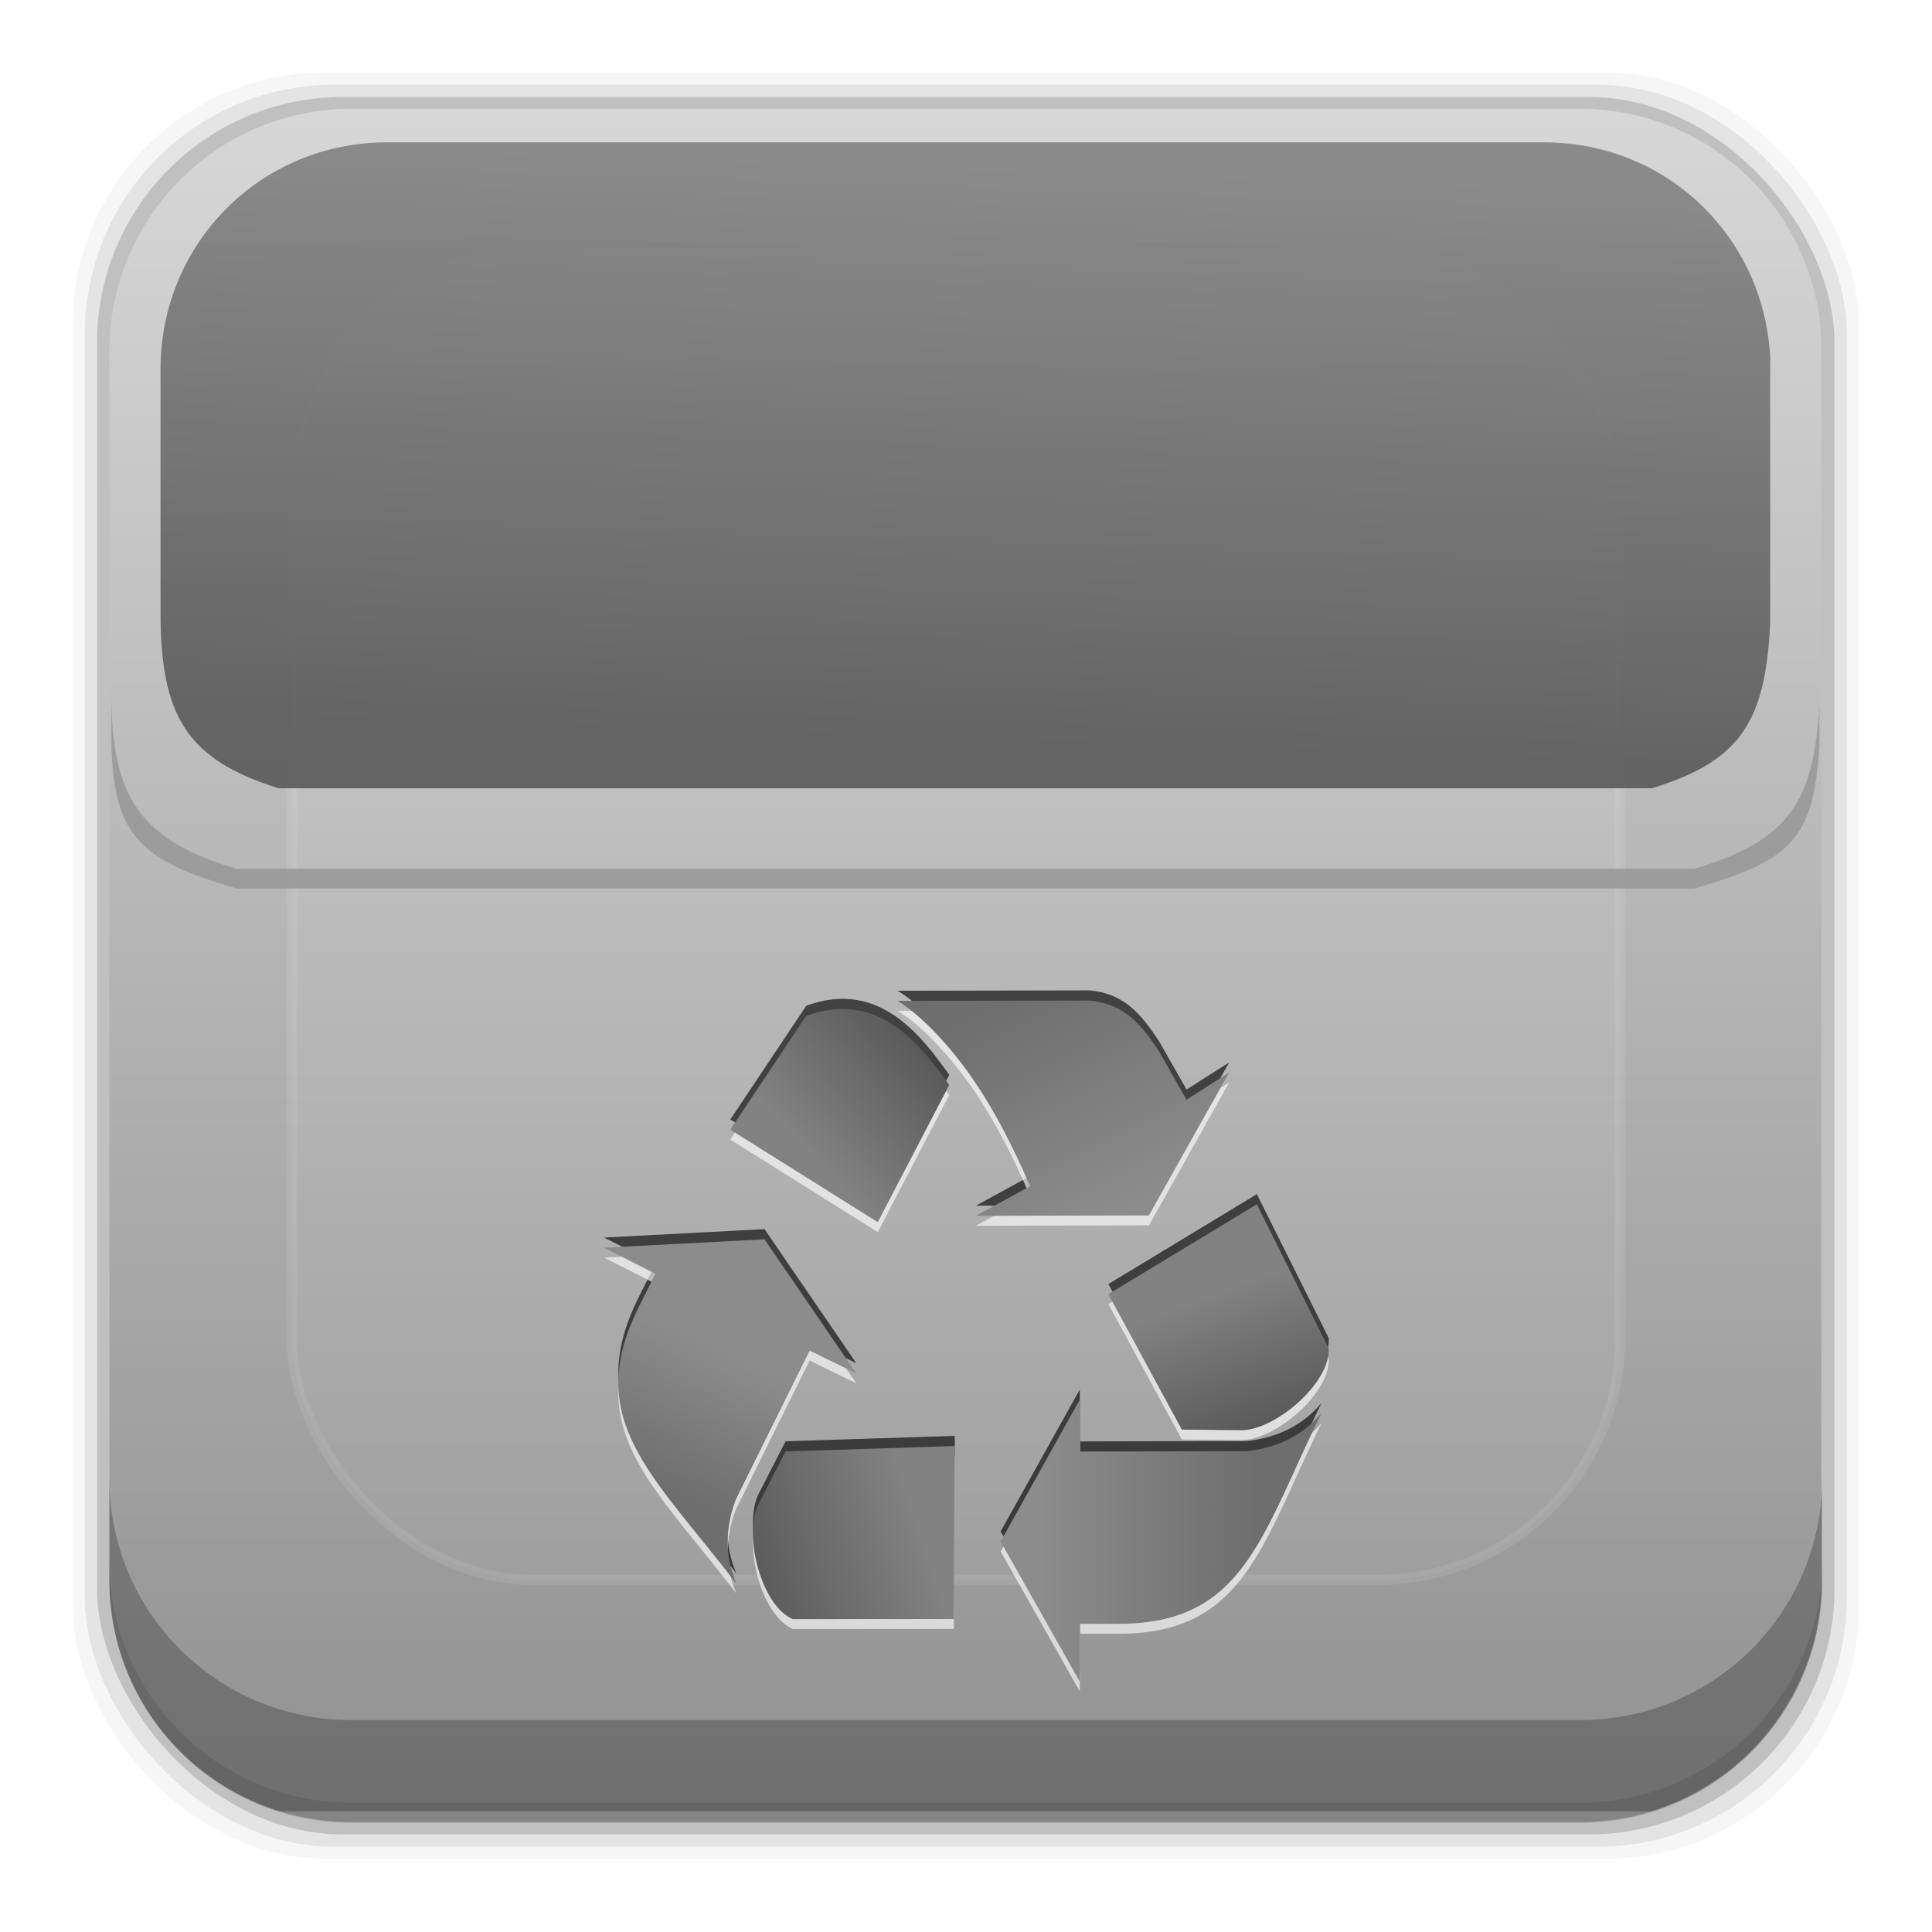 <svg height="96" width="96" xmlns="http://www.w3.org/2000/svg" xmlns:xlink="http://www.w3.org/1999/xlink" xmlns:sodipodi="http://sodipodi.sourceforge.net/DTD/sodipodi-0.dtd" xmlns:inkscape="http://www.inkscape.org/namespaces/inkscape">
 <defs>
  <clipPath id="clipPath3613-55">
   <rect x="6" rx="6" y="6" height="84" width="84"/>
  </clipPath>
  <filter x="-0.192" y="-0.192" height="1.384" color-interpolation-filters="sRGB" id="filter3794-41" width="1.384">
   <feGaussianBlur stdDeviation="5.28"/>
  </filter>
  <linearGradient x2="0" y1="90" y2="5.988" gradientUnits="userSpaceOnUse" id="linearGradient3182" gradientTransform="matrix(1.125 0 0 1.042 -7.75 -3.25)">
   <stop stop-color="#8c8c8c"/>
   <stop stop-color="#dcdcdc" offset="1"/>
  </linearGradient>
  <linearGradient x2="0" y1="20.221" y2="138.66" gradientUnits="userSpaceOnUse" id="linearGradient90466">
   <stop stop-color="#fff"/>
   <stop stop-color="#fff" stop-opacity="0" offset="1"/>
  </linearGradient>
  <filter color-interpolation-filters="sRGB" id="filter3276">
   <feGaussianBlur stdDeviation="0.562"/>
  </filter>
  <linearGradient x1="87.23" x2="69.921" xlink:href="#linearGradient4360" gradientUnits="userSpaceOnUse" id="linearGradient3659"/>
  <linearGradient id="linearGradient4360">
   <stop stop-color="#6e6e6e"/>
   <stop stop-color="#8c8c8c" offset="1"/>
  </linearGradient>
  <linearGradient x1="82.86" x2="86.75" xlink:href="#linearGradient4368" y1="87.43" y2="97.97" gradientUnits="userSpaceOnUse" id="linearGradient3661"/>
  <linearGradient id="linearGradient4368">
   <stop stop-color="#828282"/>
   <stop stop-color="#5a5a5a" offset="1"/>
  </linearGradient>
  <linearGradient x1="52.11" x2="61.13" xlink:href="#linearGradient4368" y1="76.54" y2="68.3" gradientUnits="userSpaceOnUse" id="linearGradient3663"/>
  <linearGradient x1="66.74" x2="75.28" xlink:href="#linearGradient4360" y1="63.59" y2="80.82" gradientUnits="userSpaceOnUse" id="linearGradient3665"/>
  <linearGradient x1="43.24" x2="48.19" xlink:href="#linearGradient4360" y1="104.22" y2="93.47" gradientUnits="userSpaceOnUse" id="linearGradient3667"/>
  <linearGradient x1="60.41" x2="46.921" xlink:href="#linearGradient4368" y1="106.16" y2="110.66" gradientUnits="userSpaceOnUse" id="linearGradient3669"/>
  <linearGradient x1="47.23" x2="46.27" xlink:href="#linearGradient4368" y1="8.07" y2="36.952" gradientUnits="userSpaceOnUse" id="linearGradient4282" inkscape:collect="always"/>
 </defs>
 <rect x="3.608" rx="12.552" y="3.6" fill-opacity="0.039" height="88.76" width="88.76"/>
 <rect x="4.216" rx="12.38" y="4.21" fill-opacity="0.078" height="87.55" width="87.55"/>
 <rect x="4.824" rx="12.208" y="4.82" fill-opacity="0.157" height="86.33" width="86.33"/>
 <path d="m 17.469,5.406 c -6.668,0 -12.032,5.395 -12.032,12.063 l 5e-4,61.031 c 0,5.418 3.533,9.982 8.438,11.5 l 68.187,0 c 4.715,-1.457 8.172,-5.734 8.438,-10.875 l 0,-62.281 c -0.321,-6.377 -5.54,-11.438 -12,-11.438 l -61.031,2e-4 z" fill="url(#linearGradient3182)" opacity="0.9" inkscape:connector-curvature="0"/>
 <path d="m 5.432,73.44 0,5.066 c 0,6.668 5.364,12.032 12.032,12.032 l 61.049,0 c 6.668,0 12.032,-5.364 12.032,-12.032 l 0,-5.066 c 0,6.668 -5.364,12.032 -12.032,12.032 l -61.049,0 c -6.668,0 -12.032,-5.364 -12.032,-12.032 z" fill-opacity="0.235" inkscape:connector-curvature="0"/>
 <path d="m 5.432,77.54 0,1.013 c 0,6.668 5.364,12.032 12.032,12.032 l 61.049,0 c 6.668,0 12.032,-5.364 12.032,-12.032 l 0,-1.013 c 0,6.668 -5.364,12.032 -12.032,12.032 l -61.049,0 c -6.668,0 -12.032,-5.364 -12.032,-12.032 z" fill-opacity="0.098" inkscape:connector-curvature="0"/>
 <rect x="15" stroke-width="0.5" rx="12" y="15" clip-path="url(#clipPath3613-55)" fill="url(#linearGradient90466)" stroke="#ffffff" height="66" filter="url(#filter3794-41)" opacity="0.3" width="66" stroke-linecap="round" transform="matrix(1 0 0 1 -0.5 -2.5)"/>
 <g transform="matrix(1 0 0 1 0 -2.478)">
  <path d="m 75.778,90.69 6.332,-11.357 0.03,4.154 13.326,-0.03 c 2.381,-0.252 4.469,-1.22 5.981,-3.04 -4.825,9.868 -6.215,16.851 -16.226,16.855 l -3.081,0 -0.03,4.615 -6.332,-11.197 z m 14.5,-8.959 -5.88,-10.835 11.881,-7.194 5.75,11.518 c 0.174,2.756 -4.277,6.592 -7.04,6.562 l -4.711,-0.051 z m -36.131,-24.001 6.07,-9.096 c 5.887,-2.192 9.298,2.541 11.45,5.524 l -5.719,10.976 -11.801,-7.404 z m 23.982,4.527 c -1.221,-2.878 -2.852,-6.17 -4.892,-9.032 -1.826,-2.563 -4.033,-4.798 -5.704,-5.797 l 15.353,-0.03 c 2.757,0.247 4.097,1.855 5.559,4.053 l 2.208,3.883 3.412,-2.177 -6.422,11.437 -13.848,0.03 4.335,-2.368 z m -21.244,4.246 7.343,10.731 -3.732,-1.825 -5.916,11.938 c -0.836,2.243 -0.901,4.543 0.054,6.708 -6.682,-8.719 -12.313,-13.077 -7.852,-22.038 l 1.374,-2.757 -4.118,-2.085 12.847,-0.673 z m 1.683,16.973 13.538,-0.43 -0.075,13.84 -12.875,0.009 c -2.545,-1.073 -3.994,-6.767 -2.735,-9.226 l 2.147,-4.193 z" filter="url(#filter3276)" opacity="0.8" inkscape:connector-curvature="0" transform="matrix(0.621 0 0 0.621 2.664 22.255)"/>
  <path d="m 75.778,92.69 6.332,-11.357 0.03,4.154 13.326,-0.03 c 2.381,-0.252 4.469,-1.22 5.981,-3.04 -4.825,9.868 -6.215,16.851 -16.226,16.855 l -3.081,0 -0.03,4.615 -6.332,-11.197 z m 14.5,-8.959 -5.88,-10.835 11.881,-7.194 5.75,11.518 c 0.174,2.756 -4.277,6.592 -7.04,6.562 l -4.711,-0.051 z m -36.131,-24.001 6.07,-9.096 c 5.887,-2.192 9.298,2.541 11.45,5.524 l -5.719,10.976 -11.801,-7.404 z m 23.982,4.527 c -1.221,-2.878 -2.852,-6.17 -4.892,-9.032 -1.826,-2.563 -4.033,-4.798 -5.704,-5.797 l 15.353,-0.03 c 2.757,0.247 4.097,1.855 5.559,4.053 l 2.208,3.883 3.412,-2.177 -6.422,11.437 -13.848,0.03 4.335,-2.368 z m -21.244,4.246 7.343,10.731 -3.732,-1.825 -5.916,11.938 c -0.836,2.243 -0.901,4.543 0.054,6.708 -6.682,-8.719 -12.313,-13.077 -7.852,-22.038 l 1.374,-2.757 -4.118,-2.085 12.847,-0.673 z m 1.683,16.973 13.538,-0.43 -0.075,13.84 -12.875,0.009 c -2.545,-1.073 -3.994,-6.767 -2.735,-9.226 l 2.147,-4.193 z" fill="#ffffff" filter="url(#filter3276)" opacity="0.8" inkscape:connector-curvature="0" transform="matrix(0.621 0 0 0.621 2.664 22.01)"/>
  <g transform="matrix(0.621 0 0 0.621 8.274 12.705)">
   <path d="m 66.74,106.88 6.332,-11.357 0.03,4.154 13.326,-0.03 c 2.381,-0.252 4.469,-1.22 5.981,-3.04 -4.825,9.868 -6.215,16.851 -16.226,16.855 l -3.081,0 -0.03,4.615 -6.332,-11.197 z" fill="url(#linearGradient3659)" inkscape:connector-curvature="0"/>
   <path d="M 81.24,97.921 75.36,87.086 87.241,79.893 92.99,91.41 c 0.174,2.756 -4.277,6.592 -7.04,6.562 l -4.711,-0.051 z" fill="url(#linearGradient3661)" inkscape:connector-curvature="0"/>
   <path d="m 45.109,73.92 6.07,-9.096 c 5.887,-2.192 9.298,2.541 11.45,5.524 l -5.719,10.976 -11.801,-7.404 z" fill="url(#linearGradient3663)" inkscape:connector-curvature="0"/>
   <path d="M 69.091,78.447 C 67.87,75.569 66.239,72.278 64.199,69.416 62.373,66.853 60.166,64.618 58.495,63.619 l 15.353,-0.03 c 2.757,0.247 4.097,1.855 5.559,4.053 l 2.208,3.883 3.412,-2.177 -6.422,11.437 -13.848,0.03 4.335,-2.368 z" fill="url(#linearGradient3665)" inkscape:connector-curvature="0"/>
   <path d="m 47.847,82.694 7.343,10.731 -3.732,-1.825 -5.916,11.938 c -0.836,2.243 -0.901,4.543 0.054,6.708 -6.682,-8.719 -12.313,-13.077 -7.852,-22.037 l 1.374,-2.757 -4.118,-2.085 12.847,-0.673 z" fill="url(#linearGradient3667)" inkscape:connector-curvature="0"/>
   <path d="m 49.529,99.667 13.538,-0.43 -0.075,13.84 -12.875,0.009 c -2.545,-1.073 -3.994,-6.767 -2.735,-9.226 l 2.147,-4.193 z" fill="url(#linearGradient3669)" inkscape:connector-curvature="0"/>
  </g>
 </g>
 <path d="m 19.227,7.074 c -6.27,0 -11.251,5.01 -11.251,11.28 l 4.702e-4,12.065 c 1.985e-4,5.094 1.259,7.323 5.871,8.75 l 68.241,0 c 4.433,-1.37 5.621,-3.329 5.871,-8.163 l 0,-13.24 C 87.658,11.77 82.814,7.074 76.74,7.074 l -57.513,1.898e-4 z" fill="url(#linearGradient4282)" fill-opacity="1" opacity="0.9" sodipodi:nodetypes="cssccccscc" inkscape:connector-curvature="0"/>
 <path d="m 5.533,34.418 0,2 c 2.106e-4,5.094 1.335,6.306 6.229,7.733 l 72.414,0 c 4.704,-1.37 5.963,-2.311 6.229,-7.145 l 0,-2 c -0.265,4.834 -1.524,6.792 -6.229,8.162 l -72.414,0 c -4.893,-1.427 -6.228,-3.656 -6.229,-8.75 z" fill="#999999" opacity="0.9" sodipodi:nodetypes="ccccccccc" inkscape:connector-curvature="0"/>
</svg>
